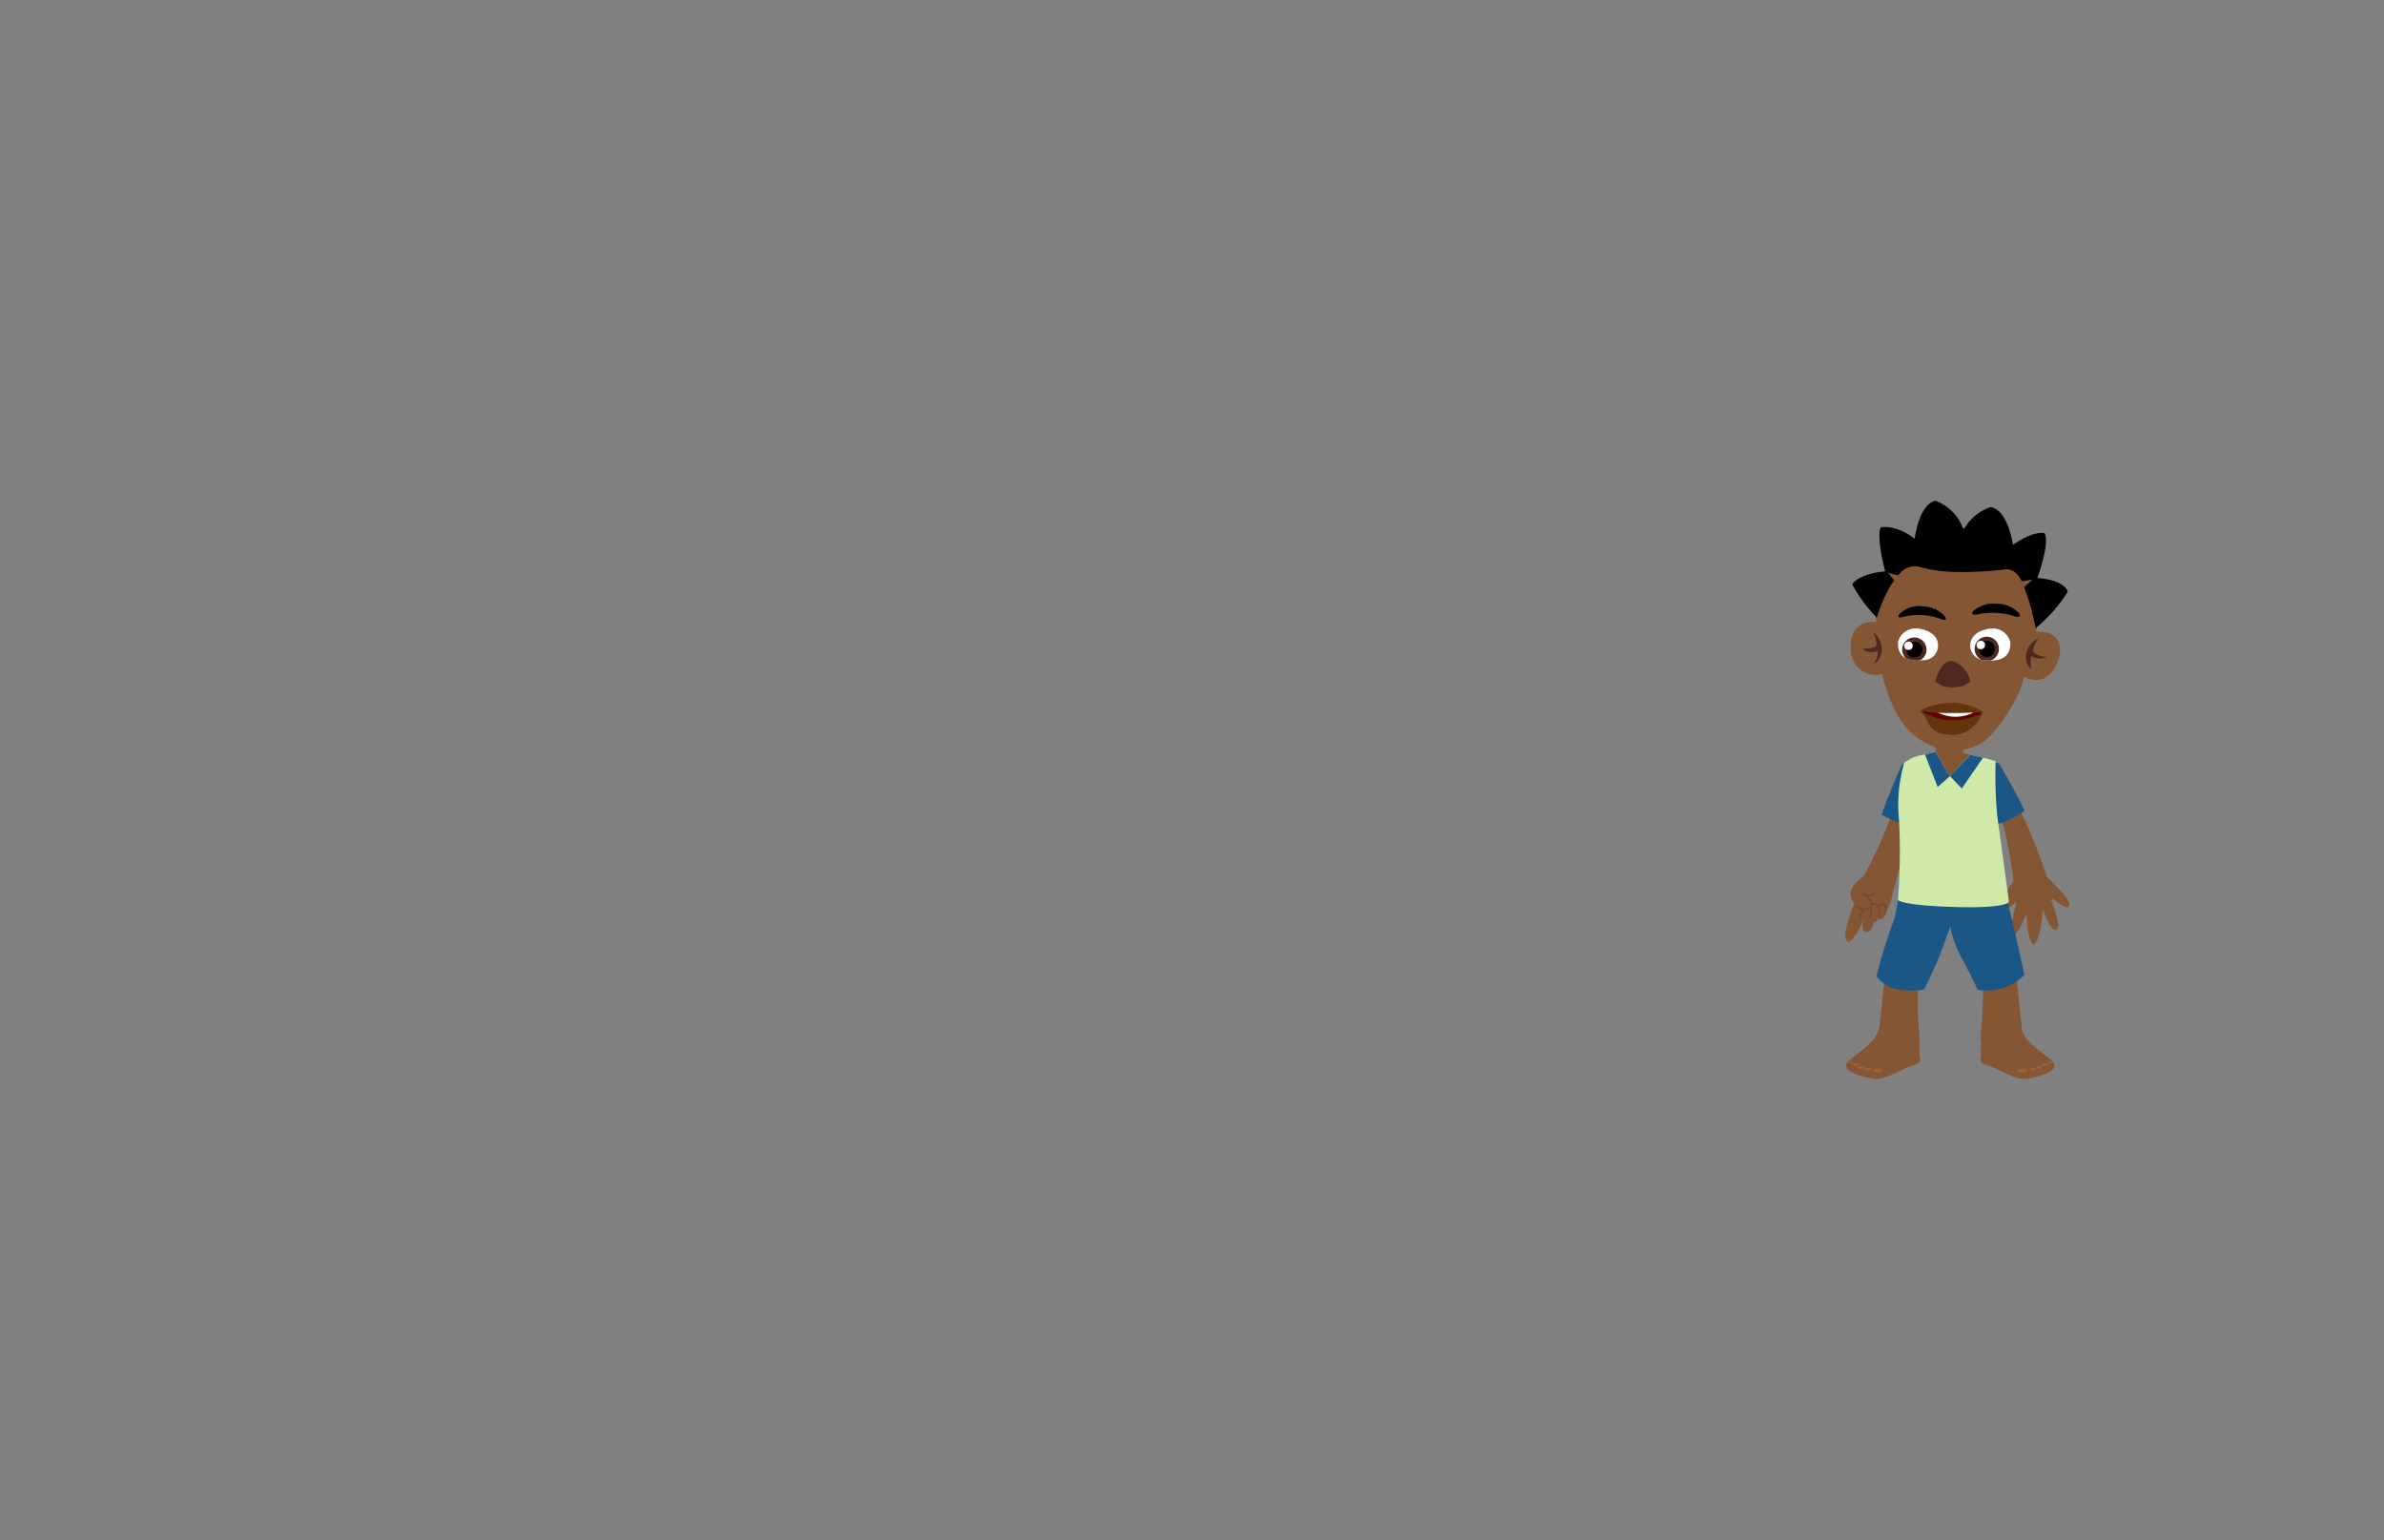 <svg id="Layer_2" data-name="Layer 2" xmlns="http://www.w3.org/2000/svg" xmlns:xlink="http://www.w3.org/1999/xlink" viewBox="0 0 260 168"><rect x="0" y="0" width="260" height="168" fill="#808080" stroke="none"/><defs><style>.cls-1{fill:#cfeaa8;}.cls-2{fill:#845633;}.cls-3{fill:#fff;}.cls-4{fill:#1a5686;}.cls-5{fill:none;stroke:#77492a;stroke-linecap:round;stroke-linejoin:round;stroke-width:0.15px;}.cls-6{clip-path:url(#clip-path);}.cls-7{clip-path:url(#clip-path-2);}.cls-8{fill:#620100;}.cls-9{clip-path:url(#clip-path-3);}.cls-10{fill:#4f2821;}.cls-11{clip-path:url(#clip-path-4);}.cls-12{fill:#64340f;}.cls-13{fill:#9b623b;}</style><clipPath id="clip-path"><path class="cls-1" d="M217.84,89.13a44.11,44.11,0,0,1-.19-6.1l-1-.32a.33.33,0,0,0-.1,0l-1.66-.38-2.25,2.35L211.08,82l-1.11.3a4.56,4.56,0,0,0-1.53.41l-.76.48a16.26,16.26,0,0,0-.57,6.26,68,68,0,0,1-.12,8.71s.31.58,6.11.76,6-.56,6-.56Z"/></clipPath><clipPath id="clip-path-2"><path class="cls-2" d="M210.32,58.12a9.63,9.63,0,0,0-5.67,9.73s-3.16-.53-2.78,3.27a2.72,2.72,0,0,0,3.4,2.4s1,5.08,3.92,7,4.89,1.5,6.65.68,4.67-5.5,4.89-7.4c0,0,2.55,1.61,3.79-1.92,0,0,1.06-3.14-2.47-3,0,0,1-7.8-4.18-10.15C213,56.54,210.32,58.12,210.32,58.12Z"/></clipPath><clipPath id="clip-path-3"><path class="cls-3" d="M207,70a2,2,0,0,1,2.05-1.46c1.62.16,2.21,1,2.28,1.56A1.58,1.58,0,0,1,209.77,72C208.2,72.18,206.9,71.8,207,70Z"/></clipPath><clipPath id="clip-path-4"><path class="cls-3" d="M219.24,70a2,2,0,0,0-2.05-1.46c-1.62.16-2.21,1-2.28,1.56A1.58,1.58,0,0,0,216.47,72C218,72.18,219.35,71.8,219.24,70Z"/></clipPath></defs><path class="cls-2" d="M217.65,83.39a64.16,64.16,0,0,1,4.42,9l1.2,3.28s2.68,2.46,2.39,3.15c0,0-.06.56-1.77-.77,0,0-.25,0-.14.29s1.12,2.75.52,3.08c0,0-.53.33-1.36-2,0,0-.1-.19-.15.07,0,0-.25,3.34-1,3.52,0,0-.73-.42-.72-3.42,0,0-1,2.55-1.54,2.36s.42-3.46.42-3.46,0-.07-.17,0-.91.94-1.3.52c0,0-.61-.31,1.14-2.94,0,0-.8-7.3-2.78-10.24,0,0-.64-1.29-.29-2C216.55,83.82,216.93,82.93,217.65,83.39Z"/><path class="cls-2" d="M216.28,107.32a60,60,0,0,1-.3,6.06,2.75,2.75,0,0,0,1.73.49,2.56,2.56,0,0,1,2.81-1.69s-.55-4.8-.62-6l-1.58-1Z"/><path class="cls-2" d="M209.19,107.32a53.3,53.3,0,0,0,.15,6.05,2.23,2.23,0,0,1-1.59.5,2.54,2.54,0,0,0-2.8-1.69s.54-4.8.61-6l1.58-1Z"/><path class="cls-4" d="M212.68,100.89a11.23,11.23,0,0,0,1.49,4s1.38,2.66,1.5,3.06a5.68,5.68,0,0,0,5.11-1.63S219,98,218.52,97.11l-4.44-.21s-3.62,0-2.25,2.28C211.9,99.3,212.68,100.89,212.68,100.89Z"/><path class="cls-4" d="M212.45,101.73l1.4-4-5.46-.78-1.25.33v.26l-.49,2.53a59.25,59.25,0,0,0-2,6.42,3.93,3.93,0,0,0,3.11,1.5c2.28.16,2.16-.22,2.16-.22A45.81,45.81,0,0,0,212.45,101.73Z"/><path class="cls-2" d="M206.4,97.4l.94-3.35A63.15,63.15,0,0,0,209,84.19c-.31-.79-1.14-.29-1.14-.29-.67.34-.91,1.76-.91,1.76-.11,3.54-3.72,9.93-3.72,9.93s-2,1.28-1.24,2.54l.23.49s-1.2,2.79-.93,3.72,1.08,0,2-2.14C203.24,100.2,205.87,101.14,206.4,97.4Z"/><path class="cls-2" d="M202.33,98.77a1.4,1.4,0,0,0,1.37.35c.72-.29.3-1.16-.49-1.6,0,0,.85.39,1.27-.09"/><ellipse class="cls-2" cx="203.48" cy="99.69" rx="0.94" ry="0.57" transform="matrix(0.27, -0.96, 0.96, 0.27, 53.08, 269.17)"/><ellipse class="cls-2" cx="204.45" cy="99.7" rx="0.94" ry="0.57" transform="translate(53.79 270.12) rotate(-74.52)"/><ellipse class="cls-2" cx="205.2" cy="99.36" rx="0.94" ry="0.57" transform="translate(54.67 270.59) rotate(-74.52)"/><path class="cls-5" d="M202.33,98.77a1.4,1.4,0,0,0,1.37.35c.72-.29.3-1.16-.49-1.6,0,0,.85.39,1.27-.09"/><path class="cls-5" d="M203,100.42s-.31-.28.11-1.24"/><path class="cls-5" d="M203.86,100.12s.36-.77.11-1.13"/><path class="cls-5" d="M204.85,100s.41-1-.11-1.33-.69.1-.69.53"/><path class="cls-5" d="M205,98.84s.49-.66.72.16"/><path class="cls-4" d="M207.36,83.47s-1.89,4.36-2.13,5.4c0,0,2.37,1.35,3.44,1,0,0,2.16-3.73,1.6-5.06,0,0-1.1-2.57-2.91-1.37"/><path class="cls-4" d="M218.06,83.31s2.37,4.12,2.72,5.13c0,0-2.2,1.6-3.31,1.4,0,0-1.57-2.37-1.16-3.76,0,0-.18-3.76,1.75-2.77"/><path class="cls-2" d="M211.08,81a2,2,0,0,1,0,1c-.16.37-2.42.56-3,1.37s-.33,5.25-.33,5.25l.63,9.76s9.2,0,9.2-.18.19-10.47,0-11.69.34-3-1.42-3.69-2-.67-2-.67a2.21,2.21,0,0,1,0-1.15,11,11,0,0,0-1.38-.48Z"/><path class="cls-1" d="M217.84,89.13a44.11,44.11,0,0,1-.19-6.1l-1-.32a.33.33,0,0,0-.1,0l-1.66-.38-2.25,2.35L211.08,82l-1.11.3a4.56,4.56,0,0,0-1.53.41l-.76.48a16.26,16.26,0,0,0-.57,6.26,68,68,0,0,1-.12,8.71s.31.58,6.11.76,6-.56,6-.56Z"/><g class="cls-6"><polyline class="cls-4" points="209.59 81.4 211.32 85.83 212.67 84.65 213.95 86 216.71 82 210.21 80.52 209.38 81.64"/></g><path class="cls-2" d="M210.32,58.12a9.63,9.63,0,0,0-5.67,9.73s-3.16-.53-2.78,3.27a2.72,2.72,0,0,0,3.4,2.4s1,5.08,3.92,7,4.89,1.5,6.65.68,4.67-5.5,4.89-7.4c0,0,2.55,1.61,3.79-1.92,0,0,1.06-3.14-2.47-3,0,0,1-7.8-4.18-10.15C213,56.54,210.32,58.12,210.32,58.12Z"/><g class="cls-7"><path d="M204.54,67.67l0,.1s1-3.54,2.61-5.17a2.19,2.19,0,0,1,2-.82c1.14.27,3,1,9.37.35,0,0,1.21-.44,2.05,1.42a29.52,29.52,0,0,1,1.47,5s1.12-1,1.19-1.53,1-5,1-5L223,58.31,220,56.58s.48-.53-3.85-.46,1.17-1.28-3.69-.07-3.21.62-3.21.62l-7,5.75"/></g><path class="cls-8" d="M210.05,77.53a3.25,3.25,0,0,0-.54.16l.94.55,2.34,1.12,2.72-.66.5-.78.14-.23-2.1-.65-3.31.18Z"/><path class="cls-3" d="M207,70a2,2,0,0,1,2.05-1.46c1.62.16,2.21,1,2.28,1.56A1.58,1.58,0,0,1,209.77,72C208.2,72.18,206.9,71.8,207,70Z"/><g class="cls-9"><circle class="cls-10" cx="208.78" cy="70.85" r="1.33"/><circle cx="208.78" cy="70.85" r="0.88"/><circle class="cls-3" cx="208.14" cy="70.43" r="0.46"/></g><path class="cls-10" d="M211.09,74.26s.37.7,1.88.7,1.94-.7,1.92-.7a3.05,3.05,0,0,0-1.76-2.1C211.7,71.65,211.09,74.26,211.09,74.26Z"/><path class="cls-3" d="M219.24,70a2,2,0,0,0-2.05-1.46c-1.62.16-2.21,1-2.28,1.56A1.58,1.58,0,0,0,216.47,72C218,72.18,219.35,71.8,219.24,70Z"/><g class="cls-11"><circle class="cls-10" cx="216.68" cy="70.77" r="1.33"/><circle cx="216.68" cy="70.77" r="0.88"/><circle class="cls-3" cx="216.03" cy="70.35" r="0.46"/></g><path d="M207.13,67a3,3,0,0,1,2.7-.85,3.11,3.11,0,0,1,2.29,1.1s.35.45-.28.33a6.92,6.92,0,0,0-4.53-.23S206.86,67.38,207.13,67Z"/><path class="cls-3" d="M211,77.53a4.38,4.38,0,0,0,4.22.19l-2.11-.5Z"/><path d="M215.15,66.7a3.29,3.29,0,0,1,2.63-.85,3.2,3.2,0,0,1,2.45,1.09c.14.2.05.43-.4.31a8,8,0,0,0-4.34-.21S214.89,67.1,215.15,66.7Z"/><path class="cls-12" d="M209.39,77.51a7.4,7.4,0,0,1,2.83-.82,6.17,6.17,0,0,1,3.25.52,4.16,4.16,0,0,0,1,.44S211.39,78,209.39,77.51Z"/><path class="cls-12" d="M209.3,77.53a2.29,2.29,0,0,1,.8.91,2.31,2.31,0,0,0,2.1,1.64,3.37,3.37,0,0,0,3.1-.92c.78-.77.58-1.11,1.2-1.39,0,0-1.15.37-1.9.57a5.84,5.84,0,0,1-3.88-.22Z"/><path class="cls-10" d="M204.23,68.91a2.39,2.39,0,0,1,1,1.84,2,2,0,0,1-.86,1.69s.54-.93.4-1.45a1.66,1.66,0,0,1-1.69-.23s1.45,0,1.56-.35A2.51,2.51,0,0,0,204.23,68.91Z"/><path class="cls-10" d="M222.32,69.64A2.28,2.28,0,0,0,221,71.2a1.74,1.74,0,0,0,.51,1.78,4.25,4.25,0,0,1,0-1.44,1.77,1.77,0,0,0,1.69.14s-1.24-.12-1.48-.68A2.63,2.63,0,0,1,222.32,69.64Z"/><path d="M204.66,67.33A16,16,0,0,1,202,63.72s.67-1.15,3.6-1.4c0,0-1-3.69-.49-4.8,0,0,1.51-.41,3.71,1.23,0,0,.42-3.71,2.26-4.14a5.08,5.08,0,0,1,3,3l-1.17,2.15s-6.05,1.38-5.93,1.51-1.81,2.46-1.68,2.64A26.73,26.73,0,0,1,204.66,67.33Z"/><path d="M222.05,68.48a16.61,16.61,0,0,0,3.46-3.94s-.2-1.26-3.32-1.5c0,0,1.4-3.78.8-4.88,0,0-1.12-.37-3.47,1.27,0,0-.45-3.71-2.41-4.14a5.34,5.34,0,0,0-3.2,3l1.25,2.15s4.06,1.6,5.19,1.56a8.65,8.65,0,0,1,1,2.88A27.57,27.57,0,0,0,222.05,68.48Z"/><path class="cls-2" d="M207.48,62.83a12,12,0,0,1-1.6-.37l.94,1.08.91-.31"/><polyline class="cls-2" points="219.7 63.54 221.69 63.19 220.48 64.28"/><path class="cls-2" d="M209.34,113.37v1.86s.43.68-.77,1-3,1.67-4.33,1.41-4-.89-2.4-2.14,2.66-1.87,3.11-3.37l1.56-1.08Z"/><ellipse class="cls-13" cx="204.82" cy="116.76" rx="0.55" ry="0.22"/><ellipse class="cls-13" cx="203.71" cy="116.62" rx="0.36" ry="0.14"/><ellipse class="cls-13" cx="203" cy="116.4" rx="0.36" ry="0.14"/><ellipse class="cls-13" cx="202.37" cy="116.11" rx="0.36" ry="0.14"/><ellipse class="cls-13" cx="201.82" cy="115.85" rx="0.28" ry="0.11"/><path class="cls-2" d="M216.05,113.37v1.86s-.42.68.77,1,3,1.67,4.33,1.41,4-.89,2.41-2.14-2.66-1.87-3.11-3.37l-1.56-1.08Z"/><ellipse class="cls-13" cx="220.58" cy="116.76" rx="0.55" ry="0.22"/><ellipse class="cls-13" cx="221.68" cy="116.62" rx="0.36" ry="0.14"/><ellipse class="cls-13" cx="222.4" cy="116.4" rx="0.36" ry="0.14"/><ellipse class="cls-13" cx="223.03" cy="116.11" rx="0.36" ry="0.14"/><ellipse class="cls-13" cx="223.57" cy="115.85" rx="0.28" ry="0.11"/></svg>
